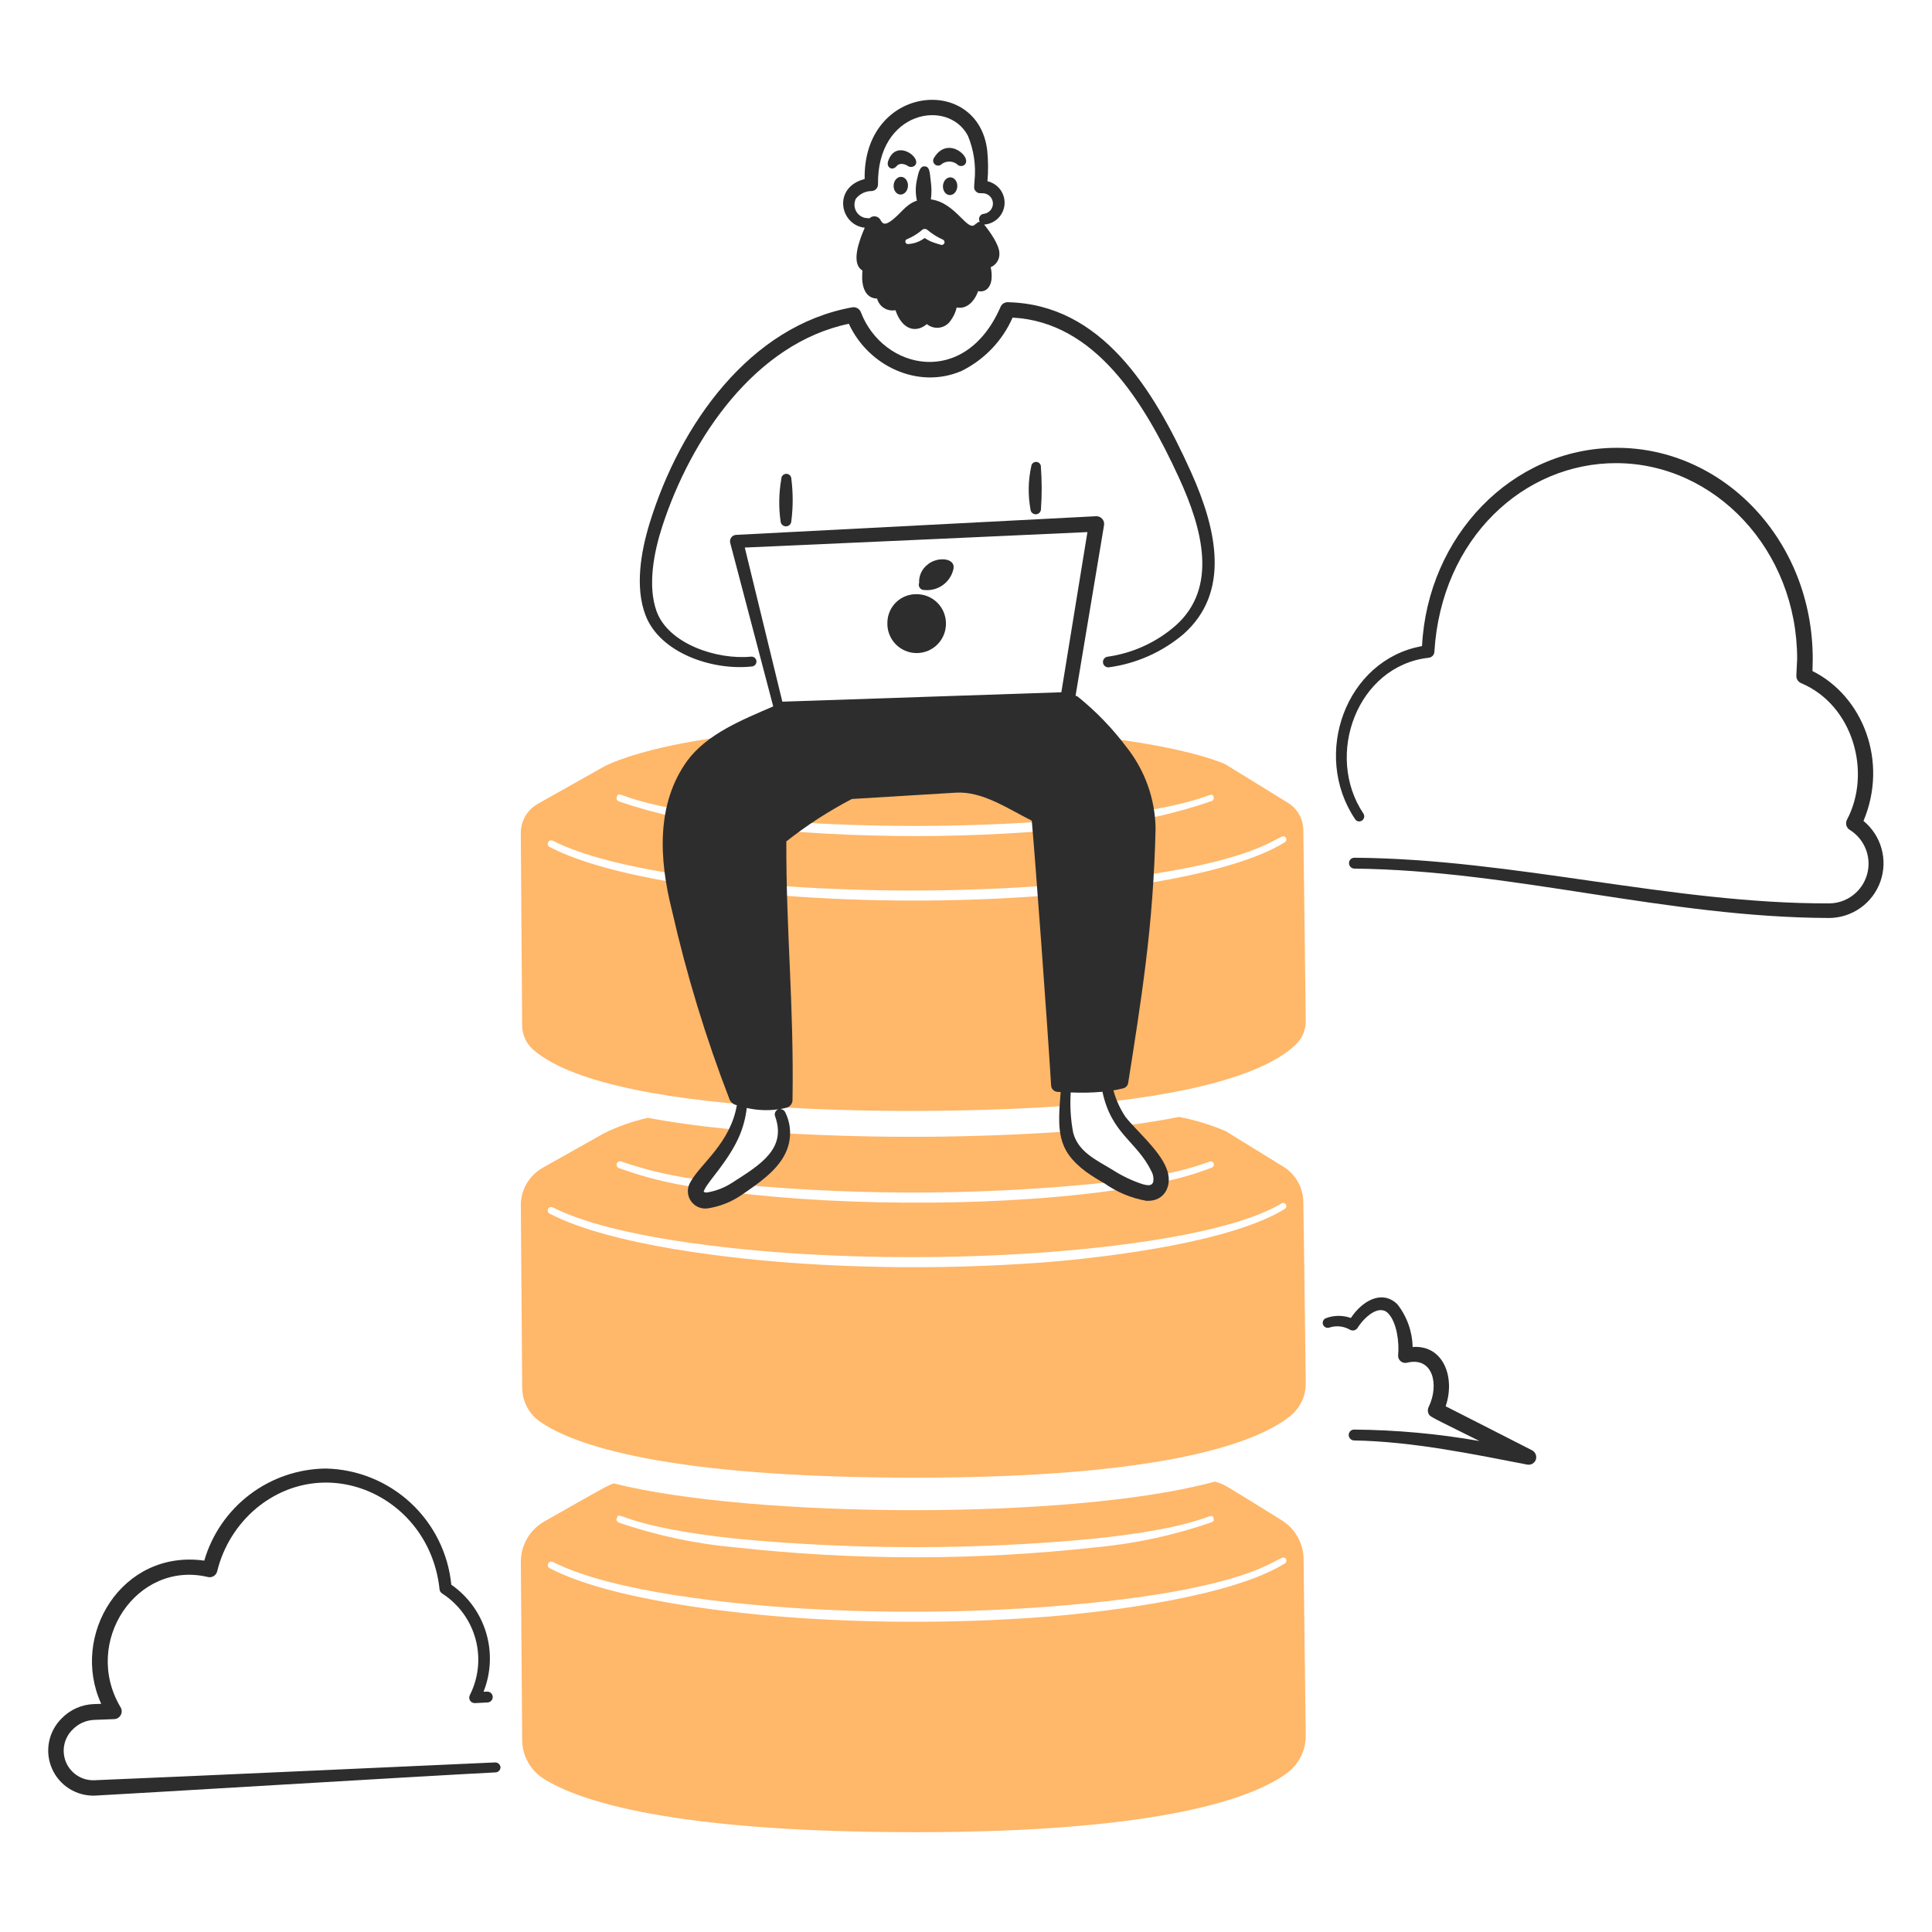 <svg width="354" height="354" viewBox="0 0 354 354" fill="none" xmlns="http://www.w3.org/2000/svg">
<path d="M260.558 118.385C261.583 98.253 277.019 82.1 296.181 82.054C315.702 82.001 332.147 98.917 332.147 120.744L332.098 122.955C341.392 127.599 346.012 139.57 341.447 150.418C343.042 151.726 344.196 153.494 344.75 155.481C345.304 157.469 345.232 159.578 344.543 161.523C343.854 163.468 342.582 165.153 340.901 166.348C339.219 167.543 337.21 168.191 335.147 168.203C305.323 168.104 277.433 159.475 248.161 159.155C247.898 159.15 247.648 159.042 247.464 158.854C247.28 158.667 247.177 158.414 247.177 158.151C247.175 158.022 247.2 157.893 247.249 157.773C247.298 157.652 247.37 157.543 247.462 157.451C247.553 157.359 247.662 157.286 247.782 157.236C247.902 157.187 248.031 157.162 248.161 157.162C277.392 157.362 306.411 165.624 335.147 165.527C336.1 165.525 337.043 165.334 337.922 164.965C338.8 164.596 339.596 164.056 340.264 163.376C341.034 162.599 341.619 161.658 341.975 160.623C342.331 159.589 342.45 158.488 342.323 157.401C342.195 156.314 341.825 155.27 341.238 154.347C340.652 153.423 339.866 152.643 338.937 152.064C338.639 151.882 338.418 151.596 338.318 151.261C338.218 150.926 338.246 150.566 338.395 150.25C342.997 141.598 339.579 129.214 330.03 125.176C329.75 125.062 329.514 124.862 329.354 124.605C329.195 124.347 329.122 124.046 329.145 123.744L329.292 120.744C329.292 100.78 314.272 84.912 296.181 84.861C279.238 84.815 264.098 98.61 262.822 119.417C262.81 119.694 262.7 119.958 262.51 120.16C262.32 120.363 262.064 120.49 261.788 120.519C248.69 121.974 242.638 138.396 249.832 149.094C249.957 149.302 249.997 149.55 249.942 149.787C249.887 150.023 249.742 150.229 249.538 150.36C249.44 150.427 249.33 150.473 249.214 150.497C249.098 150.52 248.978 150.519 248.862 150.494C248.746 150.47 248.637 150.422 248.54 150.354C248.443 150.286 248.361 150.199 248.299 150.098C240.321 138.274 246.584 120.896 260.558 118.385Z" fill="#2D2D2D"/>
<path d="M239.252 186.989C239.202 181.178 238.907 160.297 238.807 152.13C238.806 151.114 238.543 150.115 238.043 149.23C237.543 148.345 236.824 147.603 235.954 147.077C231.821 144.53 224.589 140.078 224.589 140.078C224.589 140.078 211.748 133.581 167.949 133.126C124.209 132.669 110.629 140.482 110.629 140.482C110.629 140.482 102.955 144.818 98.477 147.328C97.55 147.864 96.78 148.635 96.244 149.562C95.709 150.489 95.426 151.541 95.425 152.612C95.476 160.98 95.623 181.733 95.671 187.909C95.682 188.756 95.872 189.592 96.228 190.361C96.584 191.13 97.099 191.815 97.738 192.371C112.822 205.405 175.087 204.163 195.129 202.623C195.163 201.626 195.218 200.561 195.258 199.412L202.915 199.159C203.02 200.067 203.214 200.962 203.494 201.832C226.371 199.223 234.646 194.263 237.618 191.196C238.156 190.638 238.577 189.979 238.858 189.256C239.138 188.534 239.272 187.763 239.252 186.989ZM113.028 145.994C113.497 144.415 113.913 147.557 135.069 149.806C156.786 151.851 178.646 151.846 200.361 149.792C221.364 147.603 221.886 144.563 222.354 145.994C222.387 146.063 222.406 146.138 222.41 146.214C222.413 146.291 222.401 146.368 222.373 146.439C222.345 146.511 222.303 146.576 222.249 146.631C222.196 146.685 222.131 146.728 222.06 146.756C215.108 149.173 207.887 150.729 200.558 151.39C178.729 153.795 156.702 153.795 134.873 151.39C127.547 150.752 120.327 149.22 113.373 146.829C113.293 146.8 113.219 146.755 113.158 146.697C113.096 146.638 113.047 146.567 113.015 146.488C112.982 146.409 112.966 146.325 112.969 146.239C112.971 146.154 112.991 146.071 113.028 145.994ZM235.444 154.313C225.709 160.359 203.714 163.086 192.294 164.048C177.253 165.222 162.147 165.326 147.091 164.359C134.431 163.525 111.943 161.06 100.677 155.175C100.532 155.091 100.425 154.955 100.379 154.795C100.333 154.634 100.352 154.462 100.43 154.315C100.509 154.168 100.642 154.057 100.801 154.006C100.96 153.955 101.132 153.968 101.282 154.042C112.385 159.667 134.708 161.83 147.152 162.589C162.129 163.464 177.147 163.35 192.11 162.248C233.351 159.079 234.413 151.709 235.621 153.514C235.698 153.646 235.722 153.801 235.69 153.95C235.657 154.098 235.569 154.229 235.444 154.316V154.313Z" fill="#FFB769"/>
<path d="M239.251 317.951C239.152 311.283 238.955 293.999 238.856 285.634C238.833 284.198 238.446 282.792 237.732 281.546C237.018 280.3 236 279.256 234.773 278.51C223.494 271.545 224.74 272.173 222.62 271.471C196.436 278.613 137.736 278.181 112.459 271.807C111.043 272.356 111.765 271.956 99.764 278.761C98.444 279.504 97.346 280.586 96.584 281.896C95.823 283.205 95.425 284.695 95.433 286.209C95.484 294.737 95.631 311.859 95.679 318.797C95.681 320.19 96.028 321.561 96.689 322.787C97.35 324.013 98.305 325.056 99.469 325.822C105.865 329.927 122.79 335.713 167.761 335.713C213.271 335.713 229.852 329.302 235.856 324.854C236.926 324.053 237.792 323.01 238.382 321.81C238.972 320.61 239.27 319.288 239.251 317.951ZM113.027 278.14C113.496 276.561 113.912 279.705 135.069 281.954C156.785 284 178.645 283.994 200.36 281.938C221.363 279.751 221.885 276.712 222.353 278.14C222.387 278.209 222.406 278.284 222.41 278.361C222.413 278.438 222.401 278.514 222.373 278.586C222.345 278.658 222.303 278.723 222.249 278.777C222.195 278.832 222.13 278.875 222.059 278.903C215.108 281.32 207.886 282.877 200.557 283.539C178.728 285.942 156.701 285.942 134.872 283.539C127.546 282.899 120.326 281.367 113.372 278.977C113.292 278.948 113.218 278.903 113.157 278.844C113.095 278.785 113.046 278.714 113.014 278.635C112.981 278.556 112.965 278.472 112.968 278.386C112.97 278.301 112.99 278.217 113.027 278.14ZM235.444 286.459C225.723 292.493 203.794 295.226 192.293 296.194C177.252 297.368 162.146 297.472 147.09 296.506C134.442 295.674 111.942 293.206 100.676 287.323C100.536 287.237 100.435 287.101 100.392 286.943C100.35 286.784 100.369 286.616 100.446 286.472C100.523 286.327 100.652 286.217 100.808 286.165C100.963 286.112 101.132 286.12 101.281 286.188C112.382 291.812 134.7 293.976 147.151 294.736C162.128 295.611 177.146 295.497 192.109 294.394C233.35 291.227 234.412 283.855 235.621 285.661C235.697 285.792 235.721 285.947 235.688 286.095C235.655 286.243 235.568 286.374 235.444 286.461V286.459Z" fill="#FFB769"/>
<path d="M37.428 285.954C38.839 281.121 41.768 276.87 45.782 273.831C49.796 270.792 54.682 269.126 59.716 269.079C65.485 269.209 71.008 271.446 75.241 275.368C79.474 279.29 82.125 284.626 82.694 290.368C85.748 292.491 87.993 295.584 89.065 299.145C90.137 302.706 89.973 306.524 88.599 309.98L89.238 309.955C89.502 309.942 89.76 310.034 89.955 310.211C90.151 310.388 90.268 310.636 90.281 310.899C90.295 311.163 90.203 311.421 90.025 311.617C89.848 311.812 89.601 311.93 89.337 311.943L87.073 312.06C86.893 312.076 86.712 312.044 86.549 311.966C86.386 311.889 86.247 311.769 86.146 311.619C86.046 311.469 85.987 311.295 85.977 311.114C85.967 310.934 86.006 310.754 86.089 310.594C87.696 307.414 88.067 303.751 87.131 300.314C86.195 296.876 84.019 293.907 81.022 291.981C80.874 291.892 80.752 291.767 80.666 291.618C80.58 291.47 80.533 291.301 80.53 291.129C78.705 274.314 59.939 265.67 46.974 276.35C43.409 279.347 40.892 283.402 39.789 287.927C39.744 288.108 39.663 288.277 39.551 288.426C39.44 288.575 39.3 288.701 39.14 288.796C38.98 288.891 38.803 288.953 38.619 288.98C38.435 289.006 38.248 288.996 38.067 288.95C25.081 285.881 14.992 300.847 22.077 312.798C22.21 313.009 22.285 313.251 22.296 313.5C22.307 313.749 22.252 313.996 22.138 314.218C22.024 314.439 21.854 314.627 21.645 314.763C21.436 314.899 21.195 314.978 20.946 314.992L17.256 315.136C15.767 315.194 14.359 315.823 13.321 316.892C12.538 317.649 12.001 318.625 11.782 319.693C11.562 320.76 11.67 321.869 12.09 322.874C12.511 323.879 13.225 324.734 14.139 325.327C15.054 325.919 16.126 326.223 17.215 326.196C31.138 325.642 86.836 323.095 90.723 322.929C90.966 322.924 91.203 323.011 91.385 323.172C91.568 323.333 91.683 323.558 91.707 323.8C91.709 324.042 91.618 324.275 91.454 324.453C91.29 324.63 91.064 324.738 90.822 324.754C77.724 325.414 21.397 328.825 17.367 329.011C15.709 329.065 14.073 328.619 12.672 327.731C11.271 326.842 10.169 325.553 9.511 324.03C8.853 322.507 8.668 320.821 8.981 319.192C9.294 317.563 10.09 316.066 11.266 314.895C12.814 313.277 14.931 312.325 17.169 312.24L18.548 312.192C12.779 299.615 22.352 283.844 37.428 285.954Z" fill="#2D2D2D"/>
<path d="M247.52 241.495C247.968 240.806 248.497 240.172 249.094 239.607C251.236 237.589 253.91 236.904 256.031 238.971C257.793 241.21 258.777 243.961 258.836 246.809C264.473 246.398 266.693 252.358 264.888 257.673C266.217 258.317 276.764 263.737 280.731 265.743C281.023 265.901 281.251 266.155 281.377 266.463C281.502 266.771 281.517 267.112 281.419 267.429C281.313 267.748 281.095 268.017 280.806 268.188C280.517 268.359 280.176 268.42 279.846 268.36C270.309 266.525 258.907 264.112 248.11 263.935C247.847 263.929 247.596 263.82 247.412 263.631C247.228 263.443 247.126 263.19 247.126 262.927C247.125 262.797 247.15 262.669 247.2 262.549C247.249 262.43 247.321 262.321 247.413 262.23C247.504 262.138 247.613 262.066 247.733 262.016C247.852 261.967 247.98 261.942 248.11 261.942C255.813 262.004 263.499 262.705 271.086 264.038C261.767 259.374 262.015 259.673 261.689 258.873C261.575 258.505 261.61 258.107 261.788 257.765C263.735 253.763 262.588 248.512 257.802 249.692C257.599 249.741 257.387 249.741 257.183 249.692C256.98 249.643 256.791 249.546 256.632 249.409C256.473 249.273 256.35 249.1 256.271 248.906C256.192 248.712 256.161 248.502 256.179 248.294C256.411 245.97 255.94 242.299 254.358 240.647C252.699 238.916 250.014 241.297 248.751 243.302C248.608 243.525 248.387 243.686 248.131 243.751C247.875 243.817 247.604 243.783 247.372 243.656C246.805 243.324 246.175 243.116 245.522 243.045C244.869 242.975 244.208 243.044 243.584 243.248C243.362 243.326 243.117 243.316 242.902 243.219C242.687 243.122 242.518 242.946 242.429 242.728C242.341 242.509 242.34 242.265 242.426 242.046C242.513 241.826 242.681 241.649 242.895 241.55C244.381 240.978 246.022 240.958 247.52 241.495Z" fill="#2D2D2D"/>
<path d="M164.296 30.43C164.933 29.681 166.014 30.186 166.271 30.361C166.469 30.521 166.719 30.603 166.974 30.593C167.228 30.583 167.47 30.48 167.655 30.305C168.986 28.874 164.115 25.29 162.724 29.558C162.368 30.653 163.469 31.4 164.296 30.43Z" fill="#2D2D2D"/>
<path d="M172.602 30.014C173.003 29.744 173.477 29.602 173.96 29.607C174.444 29.612 174.915 29.765 175.31 30.044C175.471 30.243 175.702 30.374 175.955 30.41C176.209 30.447 176.467 30.387 176.678 30.242C178.352 28.931 173.683 24.766 171.191 28.849C171.037 29.036 170.963 29.277 170.986 29.518C171.009 29.76 171.127 29.982 171.314 30.137C171.501 30.291 171.742 30.365 171.983 30.342C172.225 30.319 172.447 30.201 172.602 30.014Z" fill="#2D2D2D"/>
<path d="M173.99 35.74C174.338 35.761 174.683 35.611 174.948 35.323C175.213 35.034 175.377 34.63 175.404 34.2C175.431 33.77 175.318 33.349 175.091 33.029C174.864 32.71 174.541 32.518 174.193 32.496C173.845 32.474 173.5 32.624 173.235 32.913C172.97 33.202 172.806 33.606 172.779 34.036C172.752 34.466 172.865 34.887 173.092 35.207C173.319 35.526 173.642 35.718 173.99 35.74Z" fill="#2D2D2D"/>
<path d="M164.95 35.649C165.298 35.671 165.642 35.521 165.907 35.232C166.172 34.943 166.337 34.539 166.363 34.109C166.39 33.679 166.278 33.258 166.051 32.938C165.823 32.619 165.5 32.427 165.152 32.405C164.804 32.384 164.459 32.534 164.194 32.822C163.929 33.111 163.765 33.515 163.738 33.945C163.711 34.375 163.824 34.796 164.051 35.116C164.278 35.435 164.601 35.627 164.95 35.649Z" fill="#2D2D2D"/>
<path d="M155.537 59.324C138.52 62.881 126.654 80.066 121.318 96.54C119.799 101.228 118.629 107.358 120.303 111.997C122.465 117.985 131.364 120.934 137.63 120.316C137.86 120.298 138.089 120.369 138.269 120.515C138.448 120.661 138.565 120.87 138.595 121.099C138.625 121.328 138.566 121.56 138.43 121.747C138.293 121.934 138.091 122.062 137.864 122.104C130.672 122.946 120.957 119.709 118.286 112.749C116.312 107.616 117.417 101.108 119.045 95.821C124.626 77.698 137.435 59.678 156.169 56.308C156.495 56.254 156.83 56.316 157.117 56.481C157.403 56.647 157.624 56.906 157.741 57.216C161.782 67.774 176.828 71.215 183.338 56.215C183.451 55.958 183.638 55.74 183.876 55.59C184.113 55.441 184.39 55.365 184.671 55.375C201.695 55.759 211.242 70.995 218.223 86.475C223.002 97.087 225.48 108.59 216.807 116.226C212.93 119.494 208.203 121.591 203.178 122.274C202.93 122.3 202.68 122.231 202.481 122.08C202.282 121.928 202.148 121.707 202.107 121.46C202.066 121.213 202.12 120.96 202.26 120.753C202.399 120.545 202.612 120.398 202.856 120.343C207.5 119.704 211.856 117.723 215.388 114.641C223.216 107.7 220.353 96.942 215.998 87.493C209.626 73.639 200.713 59.01 185.538 58.194C183.666 62.446 180.359 65.903 176.195 67.963C168.24 71.416 159.065 67.05 155.537 59.324Z" fill="#2D2D2D"/>
<path d="M143.163 87.744C142.706 90.309 142.658 92.931 143.023 95.511C143.038 95.766 143.151 96.006 143.339 96.179C143.526 96.353 143.774 96.447 144.029 96.441C144.285 96.436 144.529 96.332 144.709 96.151C144.889 95.97 144.992 95.726 144.997 95.47C145.325 92.899 145.325 90.297 144.997 87.726C144.995 87.606 144.971 87.487 144.923 87.376C144.876 87.265 144.808 87.165 144.722 87.081C144.636 86.996 144.534 86.93 144.422 86.885C144.311 86.84 144.191 86.817 144.071 86.818C143.95 86.82 143.831 86.844 143.721 86.892C143.61 86.939 143.509 87.007 143.425 87.093C143.341 87.179 143.274 87.281 143.229 87.393C143.184 87.504 143.162 87.624 143.163 87.744Z" fill="#2D2D2D"/>
<path d="M188.957 85.452C188.385 88.035 188.336 90.707 188.812 93.309C188.817 93.436 188.848 93.56 188.901 93.675C188.955 93.79 189.03 93.893 189.124 93.978C189.217 94.064 189.326 94.13 189.445 94.174C189.564 94.217 189.691 94.237 189.817 94.231C189.944 94.226 190.068 94.195 190.183 94.142C190.298 94.088 190.401 94.013 190.486 93.919C190.572 93.826 190.639 93.717 190.682 93.598C190.725 93.479 190.745 93.352 190.739 93.226C190.917 90.681 190.911 88.127 190.723 85.583C190.732 85.467 190.718 85.35 190.681 85.24C190.645 85.13 190.587 85.027 190.511 84.939C190.435 84.851 190.343 84.779 190.239 84.727C190.135 84.674 190.022 84.643 189.906 84.634C189.79 84.626 189.673 84.64 189.563 84.676C189.452 84.713 189.35 84.771 189.262 84.847C189.174 84.923 189.102 85.015 189.049 85.119C188.997 85.223 188.966 85.336 188.957 85.452Z" fill="#2D2D2D"/>
<path d="M173.323 114.055C173.277 112.664 172.691 111.345 171.69 110.378C170.689 109.411 169.351 108.872 167.96 108.874C167.266 108.859 166.577 108.982 165.932 109.234C165.286 109.487 164.697 109.865 164.199 110.347C163.7 110.829 163.302 111.404 163.027 112.041C162.752 112.677 162.606 113.361 162.596 114.055C162.564 114.779 162.679 115.502 162.934 116.181C163.189 116.86 163.579 117.48 164.08 118.004C164.581 118.528 165.183 118.945 165.85 119.23C166.517 119.515 167.234 119.662 167.96 119.662C168.685 119.662 169.402 119.515 170.069 119.23C170.736 118.945 171.338 118.528 171.839 118.004C172.34 117.48 172.73 116.86 172.985 116.181C173.24 115.502 173.355 114.779 173.323 114.055Z" fill="#2D2D2D"/>
<path d="M169.854 103.535C169.375 103.926 168.995 104.423 168.744 104.988C168.494 105.553 168.38 106.168 168.413 106.785C168.354 106.939 168.334 107.104 168.356 107.267C168.378 107.43 168.441 107.585 168.539 107.717C168.637 107.849 168.766 107.954 168.916 108.023C169.065 108.091 169.23 108.121 169.393 108.109C170.599 108.226 171.805 107.897 172.783 107.184C173.762 106.472 174.445 105.425 174.703 104.242C175.132 102.165 171.632 101.919 169.854 103.535Z" fill="#2D2D2D"/>
<path d="M180.488 41.132C181.36 41.037 182.177 40.659 182.814 40.056C183.452 39.454 183.874 38.659 184.018 37.793C184.161 36.928 184.017 36.039 183.609 35.263C183.2 34.487 182.549 33.866 181.754 33.495C181.493 33.366 181.218 33.269 180.934 33.204C181.093 31.327 181.079 29.44 180.892 27.565C179.198 13.549 158.138 15.519 158.429 32.806C152.544 34.3 153.839 41.207 158.448 41.729C157.432 44.056 155.85 48.278 158.023 49.563L157.988 50.15C157.848 52.382 158.482 54.66 160.71 54.71C160.896 55.425 161.347 56.042 161.972 56.437C162.596 56.831 163.348 56.973 164.073 56.834C165.351 60.551 167.895 61.027 169.829 59.385C170.153 59.65 170.529 59.845 170.932 59.955C171.336 60.066 171.759 60.09 172.172 60.025C172.586 59.961 172.981 59.81 173.333 59.582C173.684 59.354 173.983 59.055 174.21 58.703C174.73 57.998 175.099 57.193 175.295 56.338C177.191 56.715 178.586 55.14 179.23 53.338C180.334 53.6 181.52 52.933 181.688 51.053C181.74 50.351 181.685 49.646 181.524 48.961C182.022 48.753 182.444 48.395 182.729 47.936C183.015 47.477 183.15 46.941 183.117 46.401C183.117 44.86 181.297 42.331 180.315 41.138C180.373 41.14 180.431 41.138 180.488 41.132ZM172.378 44.849C171.778 44.687 171.187 44.493 170.608 44.269C169.056 43.561 169.734 43.439 168.983 43.915C168.21 44.39 167.331 44.665 166.426 44.717C166.303 44.733 166.178 44.702 166.077 44.63C165.977 44.557 165.907 44.449 165.884 44.327C165.867 44.205 165.899 44.081 165.972 43.982C166.046 43.882 166.155 43.816 166.277 43.796C167.259 43.373 168.171 42.805 168.983 42.111C169.116 42.002 169.284 41.944 169.456 41.947C169.628 41.949 169.793 42.012 169.923 42.125C170.771 42.839 171.715 43.431 172.727 43.885C172.791 43.907 172.849 43.943 172.899 43.988C172.949 44.034 172.99 44.089 173.019 44.15C173.048 44.211 173.064 44.278 173.067 44.345C173.071 44.413 173.06 44.48 173.037 44.544C173.015 44.608 172.979 44.666 172.934 44.716C172.888 44.766 172.833 44.807 172.772 44.836C172.711 44.865 172.645 44.881 172.577 44.884C172.509 44.888 172.442 44.877 172.378 44.855V44.849ZM180.214 39.185C180.056 39.208 179.907 39.27 179.778 39.364C179.65 39.459 179.547 39.584 179.479 39.727C179.41 39.871 179.378 40.03 179.385 40.189C179.392 40.348 179.439 40.503 179.52 40.64C179.39 40.648 179.264 40.685 179.151 40.75C179.038 40.814 178.941 40.904 178.869 41.012H178.773C177.357 42.831 175.233 37.132 170.566 36.536C170.714 35.412 170.705 34.274 170.539 33.153C170.353 31.419 170.307 30.567 169.477 30.482C168.573 30.39 168.312 31.454 167.987 33.045C167.726 34.271 167.734 35.539 168.008 36.762C165.757 37.522 164.965 39.392 162.976 40.67C162.079 41.233 161.71 40.985 161.367 40.369C161.279 40.184 161.148 40.022 160.985 39.898C160.822 39.773 160.632 39.689 160.43 39.653C160.228 39.617 160.02 39.63 159.824 39.691C159.628 39.751 159.45 39.858 159.303 40.001L158.471 39.922C158.109 39.836 157.771 39.67 157.482 39.436C157.192 39.201 156.96 38.905 156.801 38.569C156.642 38.232 156.56 37.864 156.563 37.492C156.566 37.12 156.652 36.753 156.816 36.419C157.166 35.973 157.614 35.613 158.125 35.367C158.636 35.122 159.196 34.997 159.763 35.003C160.072 34.977 160.359 34.834 160.565 34.604C160.772 34.374 160.884 34.073 160.877 33.764C160.682 20.329 173.716 17.959 177.354 24.882C178.439 27.504 178.853 30.355 178.561 33.178C178.49 34.318 178.384 34.608 178.789 35.044C179.286 35.575 179.727 35.341 180.295 35.424C180.756 35.486 181.178 35.716 181.48 36.069C181.783 36.423 181.944 36.875 181.934 37.34C181.924 37.805 181.743 38.25 181.426 38.59C181.109 38.93 180.677 39.141 180.214 39.184V39.185Z" fill="#2D2D2D"/>
<path d="M239.251 253.352C239.152 246.866 238.956 228.612 238.807 220.263C238.797 218.954 238.452 217.669 237.807 216.53C237.161 215.39 236.236 214.435 235.118 213.753C230.936 211.165 224.588 207.259 224.588 207.259C221.836 206.086 218.966 205.213 216.027 204.655C213.082 205.241 209.765 205.783 206.028 206.261C207.48 208.013 211.924 212.195 212.637 215.236C215.696 214.711 218.7 213.912 221.615 212.847C221.759 212.788 221.921 212.789 222.065 212.849C222.209 212.91 222.322 213.025 222.381 213.169C222.44 213.313 222.439 213.475 222.379 213.619C222.319 213.763 222.203 213.876 222.059 213.935C219.025 215.108 215.892 216.007 212.698 216.62C212.23 219.32 209.473 218.775 206.981 217.67C185.404 221.129 155.663 221.125 133.972 218.454C128.662 221.325 126.991 219.444 127.679 217.569C122.797 216.897 118.001 215.705 113.372 214.011C113.215 213.946 113.091 213.821 113.026 213.664C112.961 213.507 112.961 213.33 113.026 213.173C113.092 213.016 113.216 212.892 113.374 212.827C113.531 212.762 113.707 212.762 113.864 212.827C118.594 214.462 123.486 215.583 128.456 216.173C130.933 213.384 133.052 210.298 134.765 206.985C128.439 206.399 123.139 205.654 118.707 204.818C115.912 205.442 113.203 206.4 110.638 207.671C110.638 207.671 103.897 211.47 99.37 214.013C98.175 214.703 97.182 215.694 96.492 216.889C95.801 218.083 95.436 219.438 95.433 220.817C95.485 229.345 95.632 247.441 95.679 254.215C95.677 255.463 95.98 256.693 96.564 257.797C97.147 258.9 97.993 259.843 99.026 260.543C104.979 264.657 121.61 270.752 167.761 270.752C214.453 270.752 230.69 263.998 236.299 259.539C237.241 258.811 237.998 257.871 238.511 256.797C239.024 255.722 239.277 254.542 239.251 253.352ZM235.444 221.492C225.723 227.524 203.795 230.258 192.293 231.227C177.252 232.4 162.147 232.504 147.091 231.536C134.444 230.704 111.942 228.239 100.676 222.354C100.531 222.27 100.425 222.134 100.379 221.974C100.333 221.813 100.351 221.641 100.43 221.494C100.508 221.346 100.641 221.236 100.8 221.185C100.959 221.134 101.132 221.147 101.281 221.221C112.385 226.846 134.706 229.009 147.151 229.768C162.128 230.642 177.147 230.528 192.109 229.426C203.329 228.564 225.121 226.258 234.835 220.499C234.965 220.42 235.121 220.397 235.268 220.434C235.415 220.47 235.542 220.563 235.621 220.693C235.697 220.825 235.721 220.98 235.688 221.128C235.656 221.276 235.568 221.406 235.444 221.493V221.492Z" fill="#FFB769"/>
<path d="M136.15 217.088C158.947 219.173 181.895 218.966 204.649 216.468C200.249 213.967 196.286 212.043 195.364 207.333C178.144 208.509 160.867 208.611 143.634 207.636C143.568 211.84 139.938 214.576 136.15 217.088Z" fill="#FFB769"/>
<path d="M128.943 218.3L128.994 218.345L128.943 218.3Z" fill="#2D2D2D"/>
<path d="M213.717 214.048C212.398 210.685 208.062 207.025 206.239 204.667C205.233 203.175 204.481 201.527 204.014 199.789C204.608 199.688 205.2 199.566 205.784 199.418C206.024 199.366 206.243 199.242 206.41 199.062C206.577 198.881 206.685 198.654 206.718 198.41C207.849 191.246 208.982 184.121 209.867 176.958C210.928 168.59 211.552 160.172 211.736 151.739C211.642 146.319 209.756 141.083 206.373 136.848C203.814 133.439 200.841 130.36 197.523 127.683C197.392 127.58 197.239 127.509 197.075 127.476L202.295 96.227C202.329 96.018 202.315 95.804 202.255 95.601C202.195 95.398 202.091 95.211 201.949 95.054C201.808 94.897 201.633 94.773 201.437 94.692C201.241 94.612 201.03 94.576 200.819 94.588L134.883 98.004C134.707 98.012 134.535 98.06 134.38 98.144C134.225 98.227 134.09 98.345 133.986 98.487C133.883 98.63 133.812 98.794 133.78 98.967C133.748 99.14 133.755 99.319 133.801 99.489L141.678 129.434C136.049 131.873 129.585 134.439 125.925 139.395C120.215 147.289 120.748 157.412 123.121 166.82C125.801 178.625 129.337 190.219 133.7 201.512C133.823 201.77 134.007 201.994 134.236 202.166C134.465 202.338 134.731 202.451 135.014 202.497C133.828 209.45 128.351 213.248 126.576 216.48C126.232 216.992 126.045 217.593 126.035 218.209C126.026 218.826 126.196 219.431 126.524 219.953C126.853 220.475 127.325 220.89 127.885 221.149C128.444 221.407 129.067 221.498 129.677 221.41C131.843 221.079 133.909 220.274 135.729 219.054C138.975 216.854 142.278 214.551 143.796 211.54C144.418 210.356 144.75 209.042 144.768 207.704C144.785 206.367 144.486 205.044 143.896 203.844C143.432 202.811 142.018 203.49 144.131 202.959C144.434 202.877 144.703 202.699 144.898 202.452C145.093 202.205 145.203 201.902 145.212 201.588C145.487 183.888 144.016 170.738 144.081 154.169C147.833 151.211 151.853 148.609 156.087 146.397C156.381 146.371 170.207 145.542 175.127 145.24C179.936 144.942 184.508 148.081 189.052 150.373C189.641 156.683 192.004 188.959 192.592 198.858C192.601 199.171 192.728 199.468 192.946 199.691C193.165 199.914 193.46 200.046 193.772 200.06L194.341 200.092C193.785 207.062 193.606 210.636 198.902 214.638C200.023 215.439 201.189 216.174 202.394 216.842C204.686 218.457 207.307 219.545 210.069 220.027C213.535 220.19 214.951 217.004 213.717 214.048ZM142.032 204.558C144.112 210.446 139.469 213.325 134.208 216.675C132.811 217.597 131.235 218.216 129.583 218.491C129.337 218.502 129.091 218.535 128.994 218.344V218.364C128.845 218.364 129.042 218.104 129.091 217.96C129.782 216.401 133.612 212.583 135.536 208.002C136.198 206.406 136.633 204.726 136.828 203.009C138.718 203.444 140.671 203.528 142.591 203.259C142.345 203.357 142.148 203.549 142.043 203.792C141.937 204.036 141.933 204.311 142.03 204.558H142.032ZM143.349 128.568L136.467 100.328C140.796 100.151 194.574 97.724 199.249 97.496L194.47 126.844L143.349 128.568ZM211.306 216.537C211.06 217.38 210.225 217.197 209.389 216.99C207.431 216.344 205.562 215.452 203.828 214.335C200.741 212.478 197.596 211.05 196.645 207.579C196.178 205.138 196.024 202.647 196.187 200.166C198.125 200.256 200.068 200.216 202.001 200.046C203.66 207.811 208.297 209.108 210.963 214.592C211.296 215.184 211.417 215.872 211.304 216.542L211.306 216.537Z" fill="#2D2D2D"/>
</svg>
